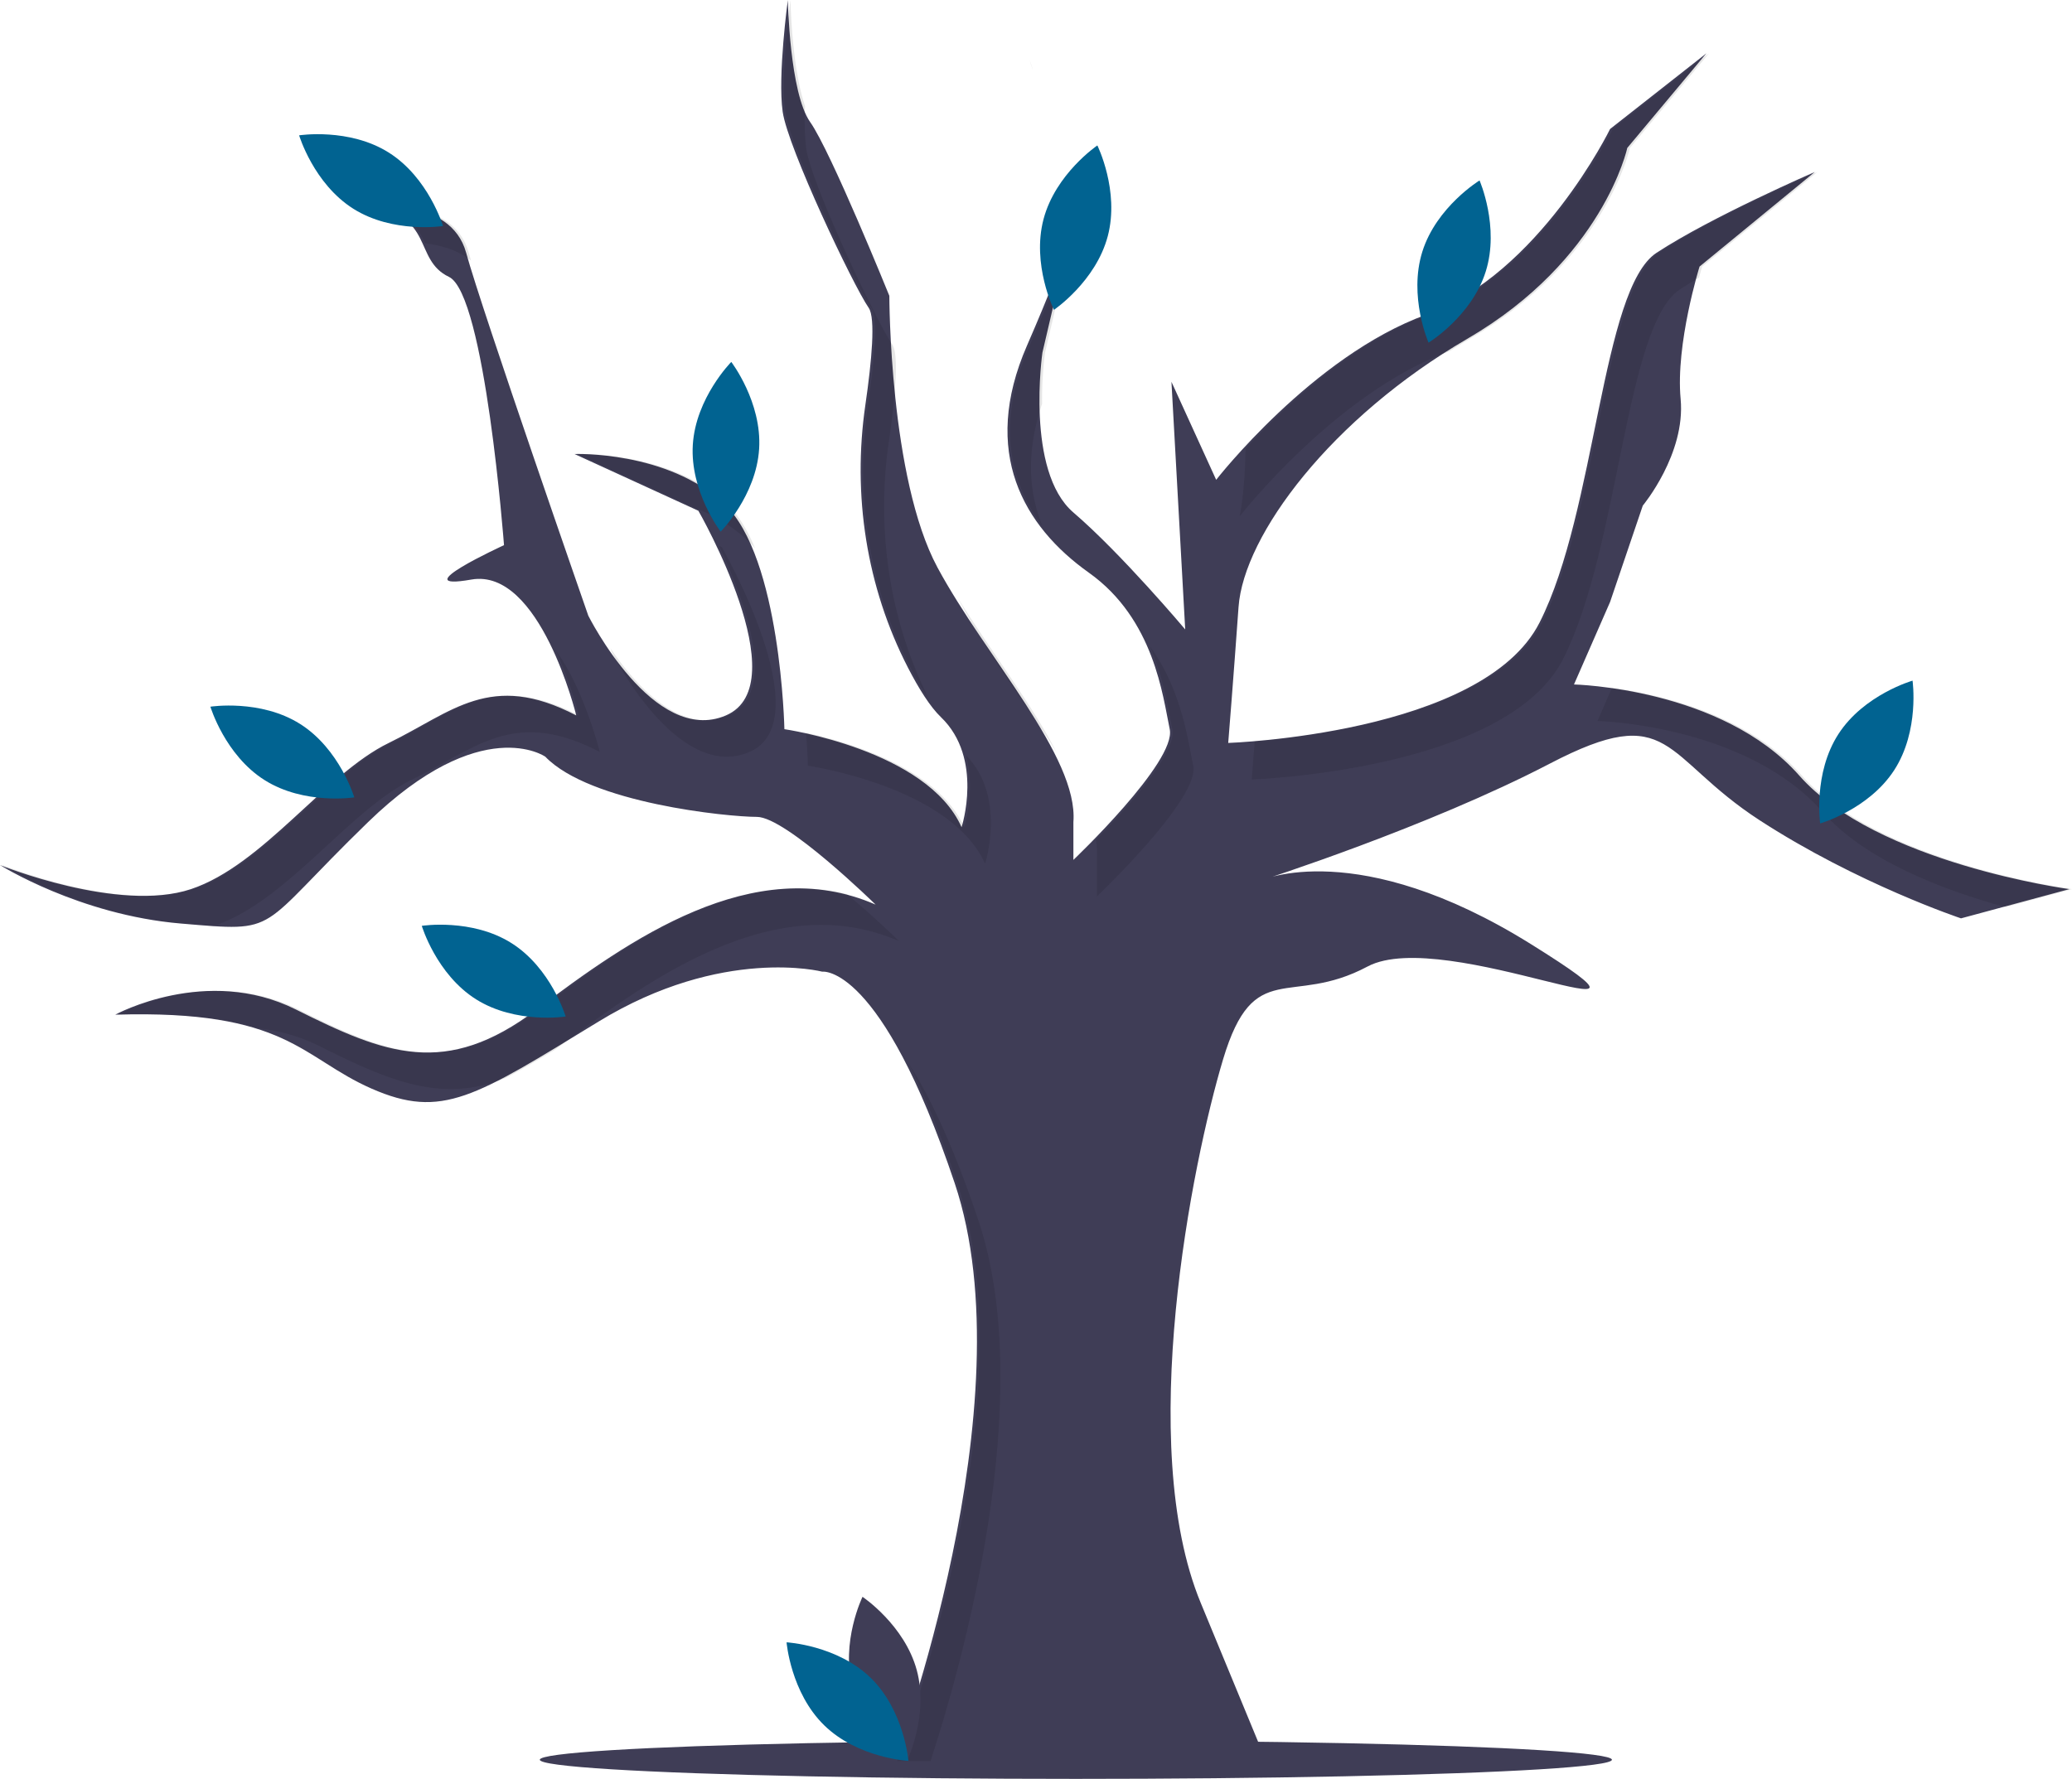 <?xml version="1.0" encoding="UTF-8" standalone="no"?>
<svg
   width="967.497"
   height="830.829"
   viewBox="0 0 967.497 830.829"
   role="img"
   artist="Katerina Limpitsouni"
   source="https://undraw.co/"
   version="1.1"
   id="svg49"
   sodipodi:docname="tree-with-branches.svg"
   inkscape:version="1.4 (e7c3feb1, 2024-10-09)"
   xmlns:inkscape="http://www.inkscape.org/namespaces/inkscape"
   xmlns:sodipodi="http://sodipodi.sourceforge.net/DTD/sodipodi-0.dtd"
   xmlns="http://www.w3.org/2000/svg"
   xmlns:svg="http://www.w3.org/2000/svg"
   xmlns:rdf="http://www.w3.org/1999/02/22-rdf-syntax-ns#"
   xmlns:cc="http://creativecommons.org/ns#"
   xmlns:dc="http://purl.org/dc/elements/1.1/">
  <defs
     id="defs49" />
  <sodipodi:namedview
     id="namedview49"
     pagecolor="#ffffff"
     bordercolor="#000000"
     borderopacity="0.25"
     inkscape:showpageshadow="2"
     inkscape:pageopacity="0.0"
     inkscape:pagecheckerboard="0"
     inkscape:deskcolor="#d1d1d1"
     inkscape:zoom="0.69756353"
     inkscape:cx="555.50496"
     inkscape:cy="484.54368"
     inkscape:window-width="1728"
     inkscape:window-height="1051"
     inkscape:window-x="0"
     inkscape:window-y="38"
     inkscape:window-maximized="0"
     inkscape:current-layer="svg49" />
  <title
     id="title1">Waiting _for_you</title>
  <ellipse
     cx="502.363"
     cy="821.89"
     rx="250.304"
     ry="8.939"
     fill="#3f3d56"
     id="ellipse1" />
  <path
     d="m 417.676,822.501 c 0,0 62.651,-167.071 28.113,-269.883 -34.539,-102.813 -61.848,-98.797 -61.848,-98.797 0,0 -46.587,-12.048 -104.419,23.293 -57.832,35.342 -73.093,45.784 -106.026,31.326 -32.932,-14.458 -39.358,-36.948 -119.68,-34.539 0,0 42.571,-23.293 84.338,-2.41 41.768,20.884 69.88,32.129 112.451,0 42.571,-32.129 101.206,-73.897 158.235,-48.997 0,0 -41.768,-40.964 -55.422,-40.964 -13.655,0 -77.913,-6.426 -98.797,-28.113 0,0 -29.719,-20.884 -82.732,30.523 -53.013,51.406 -40.161,51.406 -87.551,47.39 C 36.948,427.315 0,404.022 0,404.022 c 0,0 55.422,22.49 89.158,11.245 33.735,-11.245 62.651,-53.816 92.371,-68.274 29.719,-14.458 47.39,-33.735 87.551,-12.852 0,0 -16.868,-69.077 -48.997,-63.455 -32.129,5.623 15.261,-16.064 15.261,-16.064 0,0 -8.835,-117.271 -25.703,-125.303 -16.868,-8.032 -6.426,-28.916 -37.752,-32.932 0,0 38.555,-4.819 45.784,21.687 7.229,26.506 57.029,169.48 57.029,169.48 0,0 30.523,61.045 64.258,46.587 33.735,-14.458 -12.852,-95.584 -12.852,-95.584 l -57.832,-26.506 c 0,0 43.374,-1.606 69.88,23.293 26.506,24.9 28.113,105.222 28.113,105.222 0,0 66.668,9.639 82.732,45.784 0,0 10.442,-32.129 -9.639,-51.406 -5.02,-4.819 -10.291,-13.203 -15.374,-23.068 -19.438,-37.724 -26.032,-80.726 -19.917,-122.721 2.992,-20.55 4.834,-40.644 1.556,-45.378 -7.229,-10.442 -37.752,-74.7 -40.161,-91.568 C 363.057,35.342 367.876,5e-5 367.876,5e-5 c 0,0 0.803,43.374 10.442,57.029 9.639,13.655 36.948,81.126 36.948,81.126 0,0 0,85.142 22.49,126.909 22.49,41.768 65.864,88.355 63.455,118.877 v 17.671 c 0,0 48.193,-45.784 44.981,-61.045 -3.213,-15.261 -7.229,-51.406 -37.752,-73.093 -30.523,-21.687 -50.603,-56.226 -28.916,-106.026 21.687,-49.8 21.687,-58.635 21.687,-58.635 l -14.458,61.848 c 0,0 -8.032,55.422 14.458,74.7 22.49,19.277 52.21,54.619 52.21,54.619 l -6.426,-115.664 20.884,45.784 c 0,0 44.981,-57.832 97.993,-77.109 53.013,-19.277 85.945,-86.748 85.945,-86.748 l 44.981,-35.342 -36.948,44.177 c 0,0 -11.245,52.21 -74.7,89.158 -63.455,36.948 -104.419,91.567 -106.829,125.303 -2.41,33.735 -4.819,63.455 -4.819,63.455 0,0 118.877,-4.016 145.383,-56.226 26.506,-52.21 28.916,-155.825 54.619,-172.693 25.703,-16.868 73.897,-37.752 73.897,-37.752 l -53.816,44.177 c 0,0 -11.245,36.145 -8.835,61.848 2.41,25.703 -17.671,49.8 -17.671,49.8 l -15.261,44.981 -16.868,38.555 c 0,0 69.077,1.606 105.222,42.571 36.145,40.964 126.106,53.013 126.106,53.013 l -50.603,13.655 c 0,0 -48.193,-16.064 -93.977,-45.784 -45.784,-29.719 -40.964,-56.226 -97.993,-26.506 -57.029,29.719 -134.942,54.619 -134.942,54.619 0,0 44.981,-20.884 126.106,29.719 81.126,50.603 -40.161,-8.835 -76.306,10.442 -36.145,19.277 -53.013,-4.819 -67.471,43.374 -14.458,48.193 -40.964,179.922 -10.442,253.819 l 30.523,73.897 z"
     fill="#3f3d56"
     id="path2" />
  <path
     d="m 720.104,290.767 c -21.535,42.417 -104.038,53.024 -134.23,55.51 -0.847,10.889 -1.405,17.775 -1.405,17.775 0,0 118.877,-4.016 145.383,-56.226 26.506,-52.21 28.916,-155.825 54.619,-172.693 2.726,-1.789 5.707,-3.623 8.854,-5.473 0.883,-3.242 1.478,-5.161 1.478,-5.161 l 53.816,-44.177 c 0,0 -48.193,20.884 -73.897,37.751 -25.703,16.868 -28.113,120.484 -54.619,172.693 z"
     opacity="0.1"
     id="path3" />
  <path
     d="m 581.588,209.621 c -0.175,19.776 -2.742,31.538 -2.742,31.538 0,0 44.962,-57.807 97.96,-77.097 3.132,-1.982 6.31,-3.933 9.562,-5.826 63.455,-36.948 74.7,-89.158 74.7,-89.158 l 36.948,-44.177 -44.981,35.342 c 0,0 -32.932,67.471 -85.945,86.748 -36.136,13.14 -68.534,44.19 -85.503,62.631 z"
     opacity="0.1"
     id="path4" />
  <path
     d="m 512.178,401 v 17.671 c 0,0 48.193,-45.784 44.98,-61.045 -2.457,-11.671 -5.399,-35.552 -20.292,-55.844 6.713,15.335 8.757,30.293 10.544,38.785 2.304,10.944 -21.825,37.581 -35.663,51.778 a 36.63,36.63 0 0 1 0.43,8.655 z"
     opacity="0.1"
     id="path5" />
  <path
     d="m 447.531,279.733 c 0.382,0.814 0.775,1.615 1.192,2.39 12.317,22.875 30.887,47.19 44.781,69.525 -11.229,-22.119 -30.771,-47.412 -45.973,-71.915 z"
     opacity="0.1"
     id="path6" />
  <path
     d="m 486.69,245.537 c -6.477,-15.871 -7.544,-34.755 -0.103,-56.884 a 173.592,173.592 0 0 1 1.385,-23.992 l 12.648,-54.103 c -2.332,7.802 -7.667,22.854 -19.877,50.89 -15.457,35.493 -9.688,63.228 5.947,84.089 z"
     opacity="0.1"
     id="path7" />
  <path
     d="m 841.391,362.254 c -25.067,-28.409 -65.966,-37.887 -88.686,-41.029 l -6.789,15.517 c 0,0 69.077,1.607 105.222,42.571 20.044,22.717 56.633,36.537 85.257,44.346 l 31.101,-8.392 c 0,0 -89.961,-12.048 -126.106,-53.013 z"
     opacity="0.1"
     id="path8" />
  <path
     d="m 349.927,351.2 c 33.735,-14.458 -12.851,-95.584 -12.851,-95.584 l -1.274,-0.584 c 11.614,24.505 28.459,68.788 4.378,79.109 -22.533,9.657 -43.63,-14.369 -55.158,-31.391 0.419,1.204 0.648,1.863 0.648,1.863 0,0 30.522,61.045 64.258,46.587 z"
     opacity="0.1"
     id="path9" />
  <path
     d="m 459.969,403.41 c 0,0 10.165,-31.334 -8.931,-50.68 4.683,16.666 -0.817,33.62 -0.817,33.62 -12.427,-27.961 -55.128,-40.057 -73.832,-44.103 0.725,9.309 0.848,15.378 0.848,15.378 0,0 66.668,9.639 82.732,45.784 z"
     opacity="0.1"
     id="path10" />
  <path
     d="m 500.62,110.558 c 1.81,-6.056 1.811,-7.745 1.811,-7.745 z"
     opacity="0.1"
     id="path11" />
  <path
     d="m 99.637,432.479 c 0.162,-0.052 0.326,-0.1 0.487,-0.153 33.735,-11.245 62.652,-53.816 92.371,-68.274 29.719,-14.458 47.39,-33.735 87.551,-12.852 0,0 -7.026,-28.76 -20.641,-47.654 a 187.391,187.391 0 0 1 10.893,30.595 c -40.161,-20.884 -57.832,-1.606 -87.551,12.852 -29.719,14.458 -58.635,57.029 -92.371,68.274 -33.735,11.245 -89.158,-11.245 -89.158,-11.245 0,0 36.948,23.294 84.339,27.31 5.421,0.459 10.047,0.865 14.08,1.148 z"
     opacity="0.1"
     id="path12" />
  <path
     d="m 434.511,822.501 c 14.717,-45.116 50.111,-169.874 22.245,-252.824 -12.034,-35.823 -23.189,-58.666 -32.618,-73.239 7.052,13.795 14.762,32.043 22.87,56.18 34.539,102.813 -28.113,269.883 -28.113,269.883 z"
     opacity="0.1"
     id="path13" />
  <path
     d="m 120.829,480.363 a 81.993,81.993 0 0 1 28.292,8.189 c 32.987,16.493 57.462,26.953 87.263,14.805 6.789,-3.586 14.382,-8.024 23.139,-13.308 0.683,-0.498 1.359,-0.976 2.049,-1.497 42.571,-32.129 101.206,-73.897 158.235,-48.997 0,0 -11.526,-11.301 -24.446,-22.032 -52.271,-12.823 -104.618,24.596 -143.537,53.969 -42.571,32.129 -70.684,20.884 -112.451,0 -41.768,-20.884 -84.338,2.41 -84.338,2.41 31.035,-0.931 51.032,1.857 65.795,6.461 z"
     opacity="0.1"
     id="path14" />
  <path
     d="m 202.359,121.522 a 21.012,21.012 0 0 0 3.303,4.223 23.705,23.705 0 0 0 -3.303,-4.223 z"
     opacity="0.1"
     id="path15" />
  <path
     d="m 349.124,252.404 a 39.108,39.108 0 0 1 3.482,3.754 c -3.519,-8.458 -7.864,-15.772 -13.23,-20.814 -26.506,-24.9 -69.88,-23.294 -69.88,-23.294 l 54.396,24.931 a 77.68,77.68 0 0 1 25.233,15.421 z"
     opacity="0.1"
     id="path16" />
  <path
     d="m 406.846,143.777 c 3.278,4.735 1.436,24.828 -1.556,45.378 -6.115,41.995 0.479,84.997 19.917,122.721 a 142.934,142.934 0 0 0 8.559,14.692 c -18.509,-37.151 -24.715,-79.234 -18.728,-120.354 2.992,-20.55 4.834,-40.644 1.556,-45.378 -7.229,-10.442 -37.751,-74.7 -40.161,-91.568 a 116.894,116.894 0 0 1 -0.503,-19.709 C 369.691,31.856 369.095,0 369.095,0 c 0,0 -4.819,35.342 -2.41,52.21 2.41,16.868 32.932,81.126 40.161,91.568 z"
     opacity="0.1"
     id="path17" />
  <path
     d="m 482.201,32.734 a 22.985,22.985 0 0 0 -1.458,-4.621 c 0,0 0.617,1.734 1.458,4.621 z"
     opacity="0.1"
     id="path18" />
  <path
     d="m 198.499,113.629 c 7.079,0.867 15.222,3.039 21.433,8.076 -0.405,-1.37 -0.759,-2.599 -1.04,-3.631 -7.229,-26.506 -45.784,-21.687 -45.784,-21.687 17.423,2.234 21.924,9.686 25.391,17.243 z"
     opacity="0.1"
     id="path19" />
  <path
     d="m 398.137,788.182 c 5.727,21.17 25.343,34.282 25.343,34.282 0,0 10.331,-21.212 4.604,-42.383 -5.727,-21.17 -25.343,-34.282 -25.343,-34.282 0,0 -10.331,21.212 -4.604,42.383 z"
     fill="#3f3d56"
     id="path20" />
  <path
     d="m 406.553,783.632 c 15.715,15.298 17.634,38.814 17.634,38.814 0,0 -23.559,-1.286 -39.274,-16.584 -15.715,-15.298 -17.634,-38.814 -17.634,-38.814 0,0 23.559,1.286 39.274,16.584 z"
     fill="#016391"
     id="path21" />
  <path
     d="m 354.467,209.64 c -1.366,21.889 -17.955,38.667 -17.955,38.667 0,0 -14.374,-18.71 -13.008,-40.599 1.366,-21.889 17.955,-38.667 17.955,-38.667 0,0 14.374,18.71 13.008,40.599 z"
     fill="#016391"
     id="path22" />
  <path
     d="m 181.541,71.265 c 18.552,11.696 25.319,34.3 25.319,34.3 0,0 -23.312,3.64 -41.864,-8.056 -18.552,-11.696 -25.319,-34.3 -25.319,-34.3 0,0 23.312,-3.64 41.864,8.056 z"
     fill="#016391"
     id="path23" />
  <path
     d="m 140.111,338.118 c 18.552,11.696 25.319,34.3 25.319,34.3 0,0 -23.312,3.64 -41.864,-8.056 -18.552,-11.696 -25.319,-34.3 -25.319,-34.3 0,0 23.312,-3.64 41.864,8.056 z"
     fill="#016391"
     id="path24" />
  <path
     d="m 238.811,440.473 c 18.552,11.696 25.319,34.3 25.319,34.3 0,0 -23.312,3.64 -41.864,-8.056 -18.552,-11.696 -25.319,-34.3 -25.319,-34.3 0,0 23.312,-3.64 41.864,8.056 z"
     fill="#016391"
     id="path25" />
  <path
     d="m 517.264,110.276 c -5.595,21.206 -25.129,34.439 -25.129,34.439 0,0 -10.463,-21.148 -4.868,-42.353 5.595,-21.206 25.129,-34.439 25.129,-34.439 0,0 10.463,21.148 4.868,42.353 z"
     fill="#016391"
     id="path26" />
  <path
     d="m 693.748,126.811 c -6.576,20.922 -26.704,33.232 -26.704,33.232 0,0 -9.467,-21.612 -2.892,-42.534 6.576,-20.922 26.704,-33.232 26.704,-33.232 0,0 9.467,21.612 2.892,42.534 z"
     fill="#016391"
     id="path27" />
  <path
     d="m 884.498,359.665 c -11.912,18.414 -34.592,24.917 -34.592,24.917 0,0 -3.368,-23.353 8.543,-41.767 11.912,-18.414 34.592,-24.917 34.592,-24.917 0,0 3.368,23.353 -8.543,41.767 z"
     fill="#016391"
     id="path28" />
</svg>
